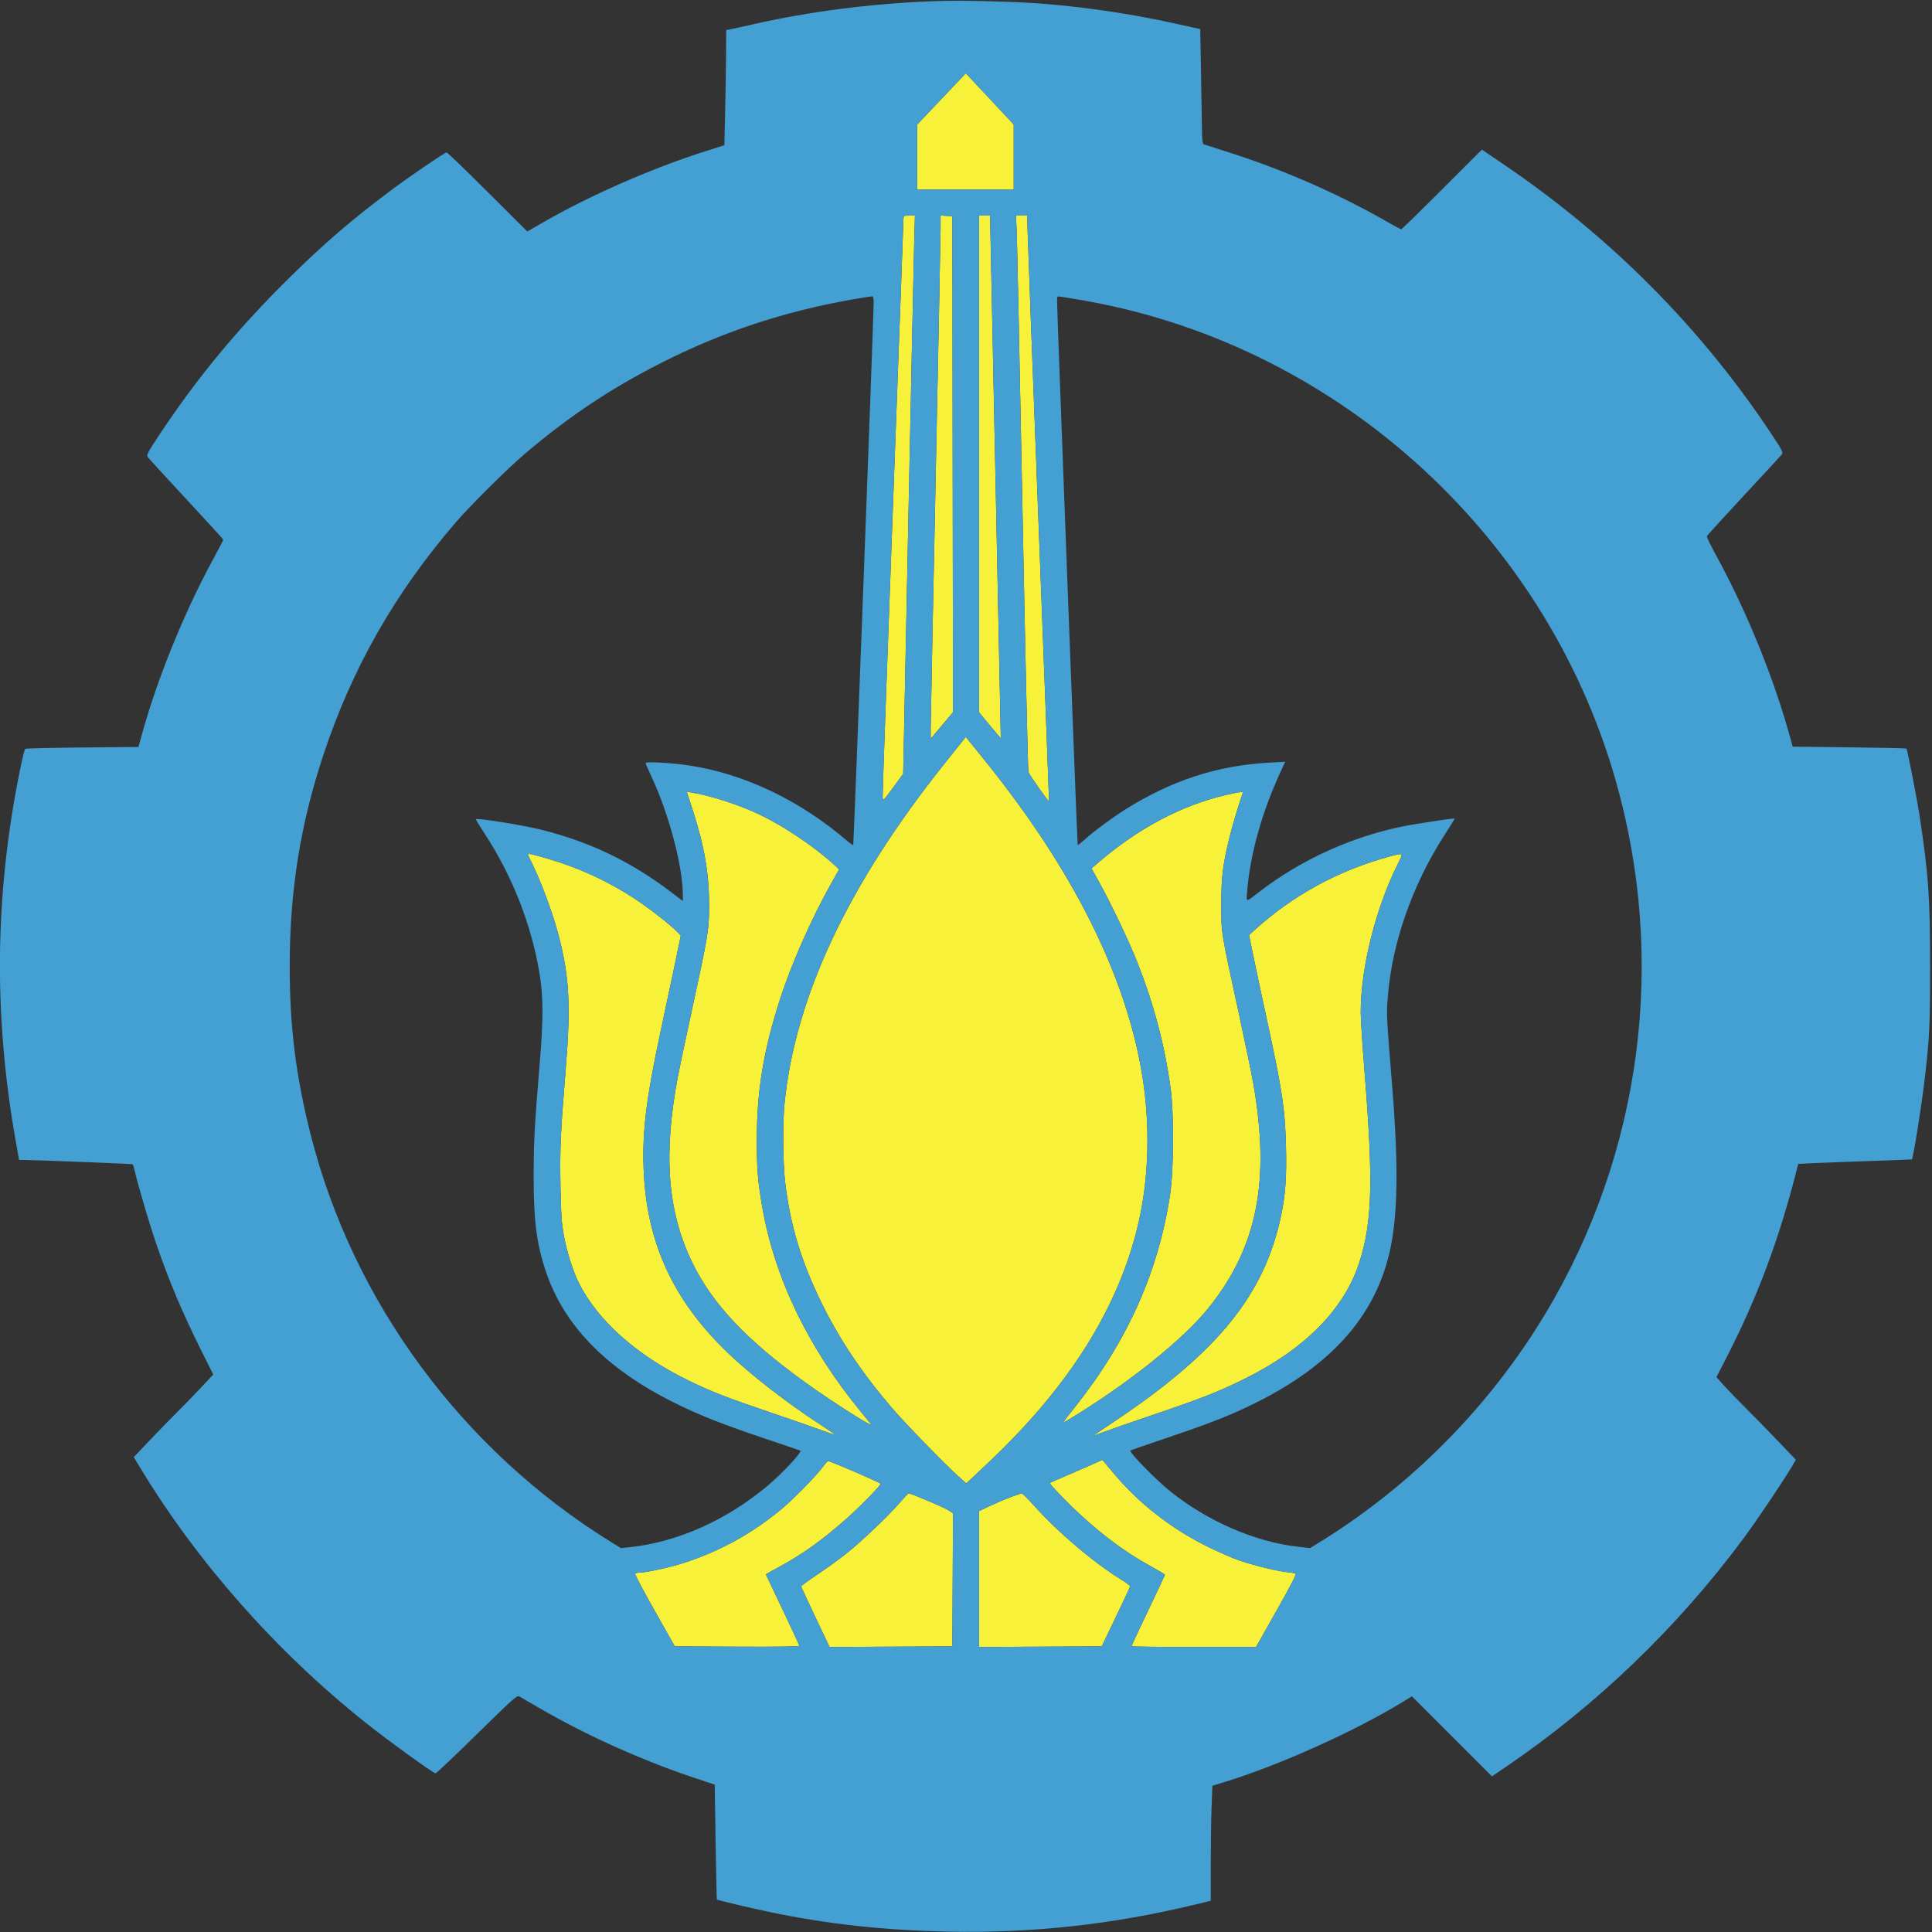 <svg xmlns="http://www.w3.org/2000/svg" width="1559" height="1559" viewBox="0 0 1559 1559" version="1.1"><rect x="0" y="0" width="1559" height="1559" fill="#333333" stroke="none"/><path d="M 759.725 79.802 L 740.109 100.500 740.054 126.750 L 740 153 779 153 L 818 153 818 126.716 L 818 100.433 806.808 88.466 C 800.653 81.885, 791.954 72.586, 787.478 67.802 L 779.341 59.103 759.725 79.802 M 729 177.440 C 729 179.331, 725.159 284.294, 720.465 410.690 C 715.770 537.085, 712.058 641.899, 712.215 643.610 C 712.485 646.559, 712.921 646.144, 720.660 635.569 L 728.819 624.420 732.899 423.460 C 735.143 312.932, 737.274 211.588, 737.635 198.250 L 738.291 174 733.646 174 C 729.019 174, 729 174.014, 729 177.440 M 758.996 183.695 C 758.993 189.088, 757.195 280.350, 755 386.500 C 752.805 492.650, 751.007 583.240, 751.004 587.811 L 751 596.122 760.002 585.442 L 769.005 574.763 768.752 374.632 L 768.500 174.500 763.750 174.195 L 759 173.890 758.996 183.695 M 790 374.389 L 790 574.777 798.743 585.312 C 803.552 591.107, 807.528 595.769, 807.580 595.674 C 807.631 595.578, 805.747 503.475, 803.393 391 C 801.039 278.525, 799.088 183.688, 799.057 180.250 L 799 174 794.500 174 L 790 174 790 374.389 M 820.411 186.750 C 820.738 193.762, 822.823 294.225, 825.046 410 C 827.268 525.775, 829.441 621.625, 829.874 623 C 830.536 625.099, 846.164 647.362, 846.522 646.715 C 846.588 646.597, 842.697 543.675, 837.876 418 C 833.056 292.325, 829.086 186.012, 829.056 181.750 L 829 174 824.409 174 L 819.819 174 820.411 186.750 M 762.610 615.581 C 684.369 713.540, 641.579 804.436, 633.025 890.856 C 631.514 906.121, 631.766 938.515, 633.512 953.442 C 637.644 988.764, 646.550 1018.177, 663.506 1052.500 C 677.802 1081.438, 695.815 1108.243, 719.619 1136 C 730.478 1148.661, 762.696 1181.839, 773.137 1191.111 L 779.774 1197.005 797.137 1180.646 C 862.590 1118.979, 902.438 1055.676, 918.405 988 C 927.237 950.565, 928.315 906.996, 921.423 866 C 908.022 786.278, 865.549 701.607, 795.079 614.126 C 788.711 606.220, 782.559 598.606, 781.409 597.207 L 779.319 594.662 762.610 615.581 M 558.990 653.678 C 568.380 682.659, 572.229 705.056, 572.193 730.500 C 572.165 750.457, 571.591 753.939, 558.022 816.500 C 553.132 839.050, 548.230 862.225, 547.129 868 C 535.079 931.228, 538.549 977.267, 558.473 1018.500 C 574.715 1052.113, 602.327 1081.395, 650.390 1115.974 C 671.972 1131.501, 705.817 1152.991, 702.965 1149.357 C 702.164 1148.335, 698.546 1143.900, 694.926 1139.500 C 652.171 1087.539, 625.109 1031.436, 615.097 974 C 611.510 953.424, 610.658 942.877, 610.694 919.500 C 610.756 879.765, 616.163 847.316, 629.690 805.500 C 638.697 777.657, 654.810 741.240, 670.397 713.500 L 677.139 701.500 671.820 696.655 C 656.877 683.047, 632.270 666.552, 613.500 657.564 C 596.785 649.559, 573.980 642.106, 558.344 639.538 L 554.187 638.856 558.990 653.678 M 989.272 641.507 C 953.299 649.833, 918.338 668.409, 885.553 696.618 L 880.767 700.736 886.830 711.618 C 896.122 728.296, 911.182 759.869, 917.540 776 C 931.305 810.925, 939.666 842.545, 944.644 878.500 C 947.387 898.318, 947.159 944.294, 944.221 963.722 C 934.729 1026.494, 909.784 1082.167, 867.120 1135.803 C 857.120 1148.375, 856.858 1148.858, 861.573 1146.011 C 910.340 1116.573, 955.181 1080.705, 975.982 1054.500 C 1014.533 1005.930, 1025.015 952.889, 1011.455 875 C 1010.066 867.025, 1004.924 842.050, 1000.027 819.500 C 984.953 750.079, 985.509 753.506, 985.506 730 C 985.502 707.729, 986.690 697.910, 992.032 676.034 C 994.356 666.515, 1000.331 646.541, 1002.736 640.250 C 1003.391 638.536, 1001.241 638.737, 989.272 641.507 M 426 689.533 C 426 689.827, 427.075 692.189, 428.390 694.783 C 436.268 710.333, 446.099 736.788, 450.952 755.500 C 459.384 788.009, 460.659 811.698, 456.629 861 C 452.341 913.464, 451.749 926.322, 452.250 956.131 C 452.639 979.250, 453.125 986.702, 454.872 996.398 C 457.264 1009.670, 462.268 1025.595, 467.056 1035.171 C 482.305 1065.675, 513.682 1093.600, 555.688 1114.052 C 573.960 1122.949, 586.454 1127.822, 621.067 1139.552 C 638.355 1145.410, 657.184 1151.962, 662.908 1154.110 C 668.633 1156.259, 673.469 1157.864, 673.656 1157.677 C 673.843 1157.490, 668.710 1153.916, 662.248 1149.736 C 635.681 1132.546, 605.592 1109.222, 587.306 1091.643 C 542.709 1048.769, 521.444 1002.111, 519.335 942.500 C 518.267 912.291, 521.616 885.442, 533.123 832 C 536.971 814.125, 542.200 789.485, 544.742 777.245 L 549.364 754.989 546.432 751.893 C 541.338 746.513, 523.916 732.912, 512.500 725.404 C 490.786 711.122, 467.470 700.366, 442.099 692.929 C 428.989 689.085, 426 688.455, 426 689.533 M 1120 691.500 C 1079.269 702.779, 1043.080 722.623, 1012.208 750.609 L 1007.917 754.500 1011.383 771.500 C 1013.289 780.850, 1017.545 800.875, 1020.839 816 C 1034.711 879.681, 1036.926 894.014, 1037.702 925.124 C 1038.310 949.503, 1037.337 963.546, 1033.874 980.331 C 1020.629 1044.535, 982.841 1091.195, 898.505 1147.481 C 889.708 1153.352, 882.338 1158.329, 882.127 1158.540 C 881.915 1158.751, 885.288 1157.557, 889.621 1155.885 C 893.955 1154.214, 911.985 1147.939, 929.688 1141.941 C 969.059 1128.603, 982.818 1123.214, 1003.585 1112.996 C 1052.900 1088.733, 1084.809 1056.436, 1096.945 1018.500 C 1107.411 985.783, 1108.248 953.333, 1100.956 863 C 1099.335 842.925, 1098.007 822.191, 1098.005 816.924 C 1097.988 780.974, 1110.077 732.754, 1128.135 696.750 C 1132.652 687.744, 1132.926 687.921, 1120 691.500 M 873.500 1185.107 C 864.700 1188.965, 855.250 1193.076, 852.500 1194.241 C 849.750 1195.407, 847.328 1196.489, 847.118 1196.645 C 846.432 1197.157, 860.980 1212.291, 871.353 1221.858 C 890.907 1239.891, 908.565 1252.841, 928.750 1263.952 C 934.938 1267.357, 940 1270.404, 940 1270.722 C 940 1271.041, 933.925 1284.015, 926.500 1299.555 C 919.075 1315.094, 913 1328.076, 913 1328.404 C 913 1328.732, 935.629 1329, 963.287 1329 L 1013.574 1329 1030.186 1299.535 C 1043.477 1275.961, 1046.468 1269.980, 1045.149 1269.617 C 1044.242 1269.368, 1040.848 1268.862, 1037.607 1268.492 C 1029.566 1267.575, 1010.417 1262.805, 999.500 1258.998 C 994.550 1257.272, 983.750 1252.567, 975.500 1248.542 C 945.411 1233.863, 918.449 1212.807, 897.905 1187.944 C 893.385 1182.475, 889.645 1178.021, 889.594 1178.046 C 889.542 1178.071, 882.300 1181.249, 873.500 1185.107 M 664.127 1183.473 C 659.258 1190.253, 640.739 1209.221, 631.082 1217.320 C 607.233 1237.319, 580.386 1252.107, 551.080 1261.387 C 539.579 1265.029, 521.284 1269, 516.008 1269 C 514.419 1269, 512.855 1269.426, 512.533 1269.947 C 512.211 1270.468, 519.280 1283.856, 528.241 1299.697 L 544.536 1328.500 594.768 1328.759 C 627.122 1328.926, 645 1328.669, 645 1328.037 C 645 1327.498, 638.925 1314.365, 631.500 1298.853 C 624.075 1283.341, 618 1270.542, 618 1270.411 C 618 1270.280, 622.388 1267.808, 627.750 1264.918 C 646.944 1254.574, 662.864 1243.283, 681.848 1226.552 C 694.144 1215.716, 711.407 1198.074, 710.552 1197.219 C 709.139 1195.805, 670.099 1179, 668.230 1179 C 667.740 1179, 665.894 1181.013, 664.127 1183.473 M 725.500 1213.172 C 716.633 1223.448, 695.355 1243.670, 683 1253.562 C 677.775 1257.745, 667.425 1265.244, 660 1270.225 C 652.575 1275.207, 646.500 1279.627, 646.500 1280.047 C 646.500 1280.468, 651.648 1291.658, 657.939 1304.915 L 669.378 1329.018 718.939 1328.759 L 768.500 1328.500 768.759 1274.768 L 769.017 1221.036 764.844 1218.402 C 761.115 1216.047, 734.840 1204.955, 733.169 1205.030 C 732.801 1205.046, 729.350 1208.710, 725.500 1213.172 M 815.500 1208.094 C 811.100 1209.733, 803.563 1212.932, 798.750 1215.203 L 790 1219.332 790 1274.175 L 790 1329.019 839.526 1328.759 L 889.052 1328.500 900.526 1304.599 C 906.837 1291.453, 912 1280.347, 912 1279.920 C 912 1279.492, 908.513 1276.973, 904.250 1274.321 C 882.057 1260.516, 853.994 1236.709, 835 1215.574 C 829.775 1209.760, 825.050 1205.028, 824.500 1205.058 C 823.950 1205.089, 819.900 1206.455, 815.500 1208.094" stroke="none" fill="#f7f139" fill-rule="evenodd"/><path d="M 750 1.090 C 701.727 3.054, 651.855 9.538, 608 19.552 C 599.475 21.499, 591.038 23.355, 589.250 23.677 L 586 24.262 585.859 45.381 C 585.781 56.996, 585.443 77.909, 585.109 91.854 L 584.500 117.208 569.500 121.958 C 526.438 135.593, 475.761 157.777, 438.500 179.302 L 425.500 186.812 393.494 154.906 C 375.891 137.358, 361.004 123, 360.411 123 C 358.924 123, 329.260 143.234, 314.579 154.262 C 283.522 177.594, 262.120 195.996, 234.636 223 C 193.093 263.819, 159.690 304.005, 129.459 349.540 C 119.204 364.987, 118.027 367.195, 119.188 368.806 C 119.910 369.807, 133.920 385.079, 150.322 402.746 C 166.725 420.412, 180.161 435.147, 180.181 435.492 C 180.200 435.836, 176.101 443.705, 171.070 452.978 C 148.411 494.748, 126.602 548.593, 114.508 592.627 L 111.726 602.755 66.404 603.170 C 41.477 603.398, 20.786 603.880, 20.425 604.241 C 19.461 605.206, 16.365 619.042, 13.010 637.381 C -4.302 732.006, -4.409 824.319, 12.683 920.750 L 15.385 936 18.614 936 C 27.211 936, 106.401 939.130, 106.988 939.493 C 107.358 939.721, 108.234 942.517, 108.934 945.704 C 111.053 955.348, 120.567 987.583, 125.845 1003 C 136.331 1033.631, 147.160 1059.309, 162.671 1090.325 L 172.085 1109.150 161.117 1120.825 C 155.084 1127.246, 146.482 1136.100, 142 1140.500 C 137.518 1144.900, 128.021 1154.648, 120.894 1162.162 L 107.936 1175.825 113.412 1184.856 C 159.618 1261.055, 222.727 1332.420, 294.658 1389.811 C 312.946 1404.403, 349.612 1430.941, 351.536 1430.980 C 352.106 1430.991, 367.113 1416.744, 384.884 1399.320 C 415.638 1369.167, 417.298 1367.707, 419.347 1369.032 C 420.531 1369.797, 428.446 1374.417, 436.935 1379.298 C 475.292 1401.355, 519.768 1421.209, 562.607 1435.398 L 576.714 1440.070 577.447 1486.285 C 577.850 1511.703, 578.306 1532.628, 578.459 1532.785 C 579.004 1533.344, 606.752 1539.916, 621.500 1542.979 C 668.410 1552.723, 713.264 1557.625, 765 1558.663 C 833.258 1560.032, 897.056 1553.060, 964.250 1536.887 L 977 1533.818 977.003 1504.659 C 977.005 1488.622, 977.301 1467.735, 977.661 1458.244 L 978.315 1440.989 988.408 1437.890 C 1032.772 1424.269, 1093.245 1397.027, 1132.631 1372.920 L 1139.316 1368.828 1171.619 1401.119 L 1203.922 1433.411 1216.211 1425.026 C 1288.796 1375.499, 1353.359 1313.390, 1406.469 1242 C 1416.897 1227.983, 1437.711 1197.110, 1445.423 1184.222 L 1449.179 1177.944 1433.162 1161.222 C 1424.353 1152.025, 1413.030 1140.450, 1408 1135.500 C 1402.970 1130.550, 1395.747 1123.076, 1391.949 1118.892 L 1385.043 1111.283 1393.544 1094.731 C 1418.167 1046.791, 1436.090 998.716, 1449.979 943.360 L 1451.018 939.220 1462.759 938.611 C 1469.217 938.276, 1489.800 937.501, 1508.500 936.889 C 1527.200 936.276, 1542.615 935.673, 1542.756 935.548 C 1543.808 934.617, 1550.324 894.100, 1552.896 872.500 C 1556.992 838.097, 1557.501 827.642, 1557.468 778.500 C 1557.431 723.421, 1556.141 705.242, 1548.917 658 C 1546.702 643.519, 1539.133 604.805, 1538.366 604.034 C 1538.110 603.778, 1517.352 603.328, 1492.237 603.034 L 1446.573 602.500 1445.633 599 C 1432.288 549.290, 1409.820 493.651, 1384.506 447.632 C 1380.310 440.004, 1377.091 433.254, 1377.353 432.632 C 1377.614 432.009, 1391.030 417.289, 1407.164 399.919 C 1423.299 382.550, 1437.110 367.596, 1437.855 366.690 C 1439.041 365.248, 1438.129 363.400, 1430.606 351.988 C 1373.632 265.573, 1300.517 191.778, 1213.143 132.501 L 1195.786 120.725 1163.637 152.863 C 1145.956 170.538, 1131.130 185, 1130.692 185 C 1130.253 185, 1125.306 182.368, 1119.697 179.152 C 1081.118 157.027, 1037.649 137.841, 994.500 123.894 C 982.400 119.983, 971.938 116.621, 971.250 116.423 C 970.340 116.161, 969.962 112.450, 969.861 102.781 C 969.785 95.477, 969.448 74.650, 969.111 56.500 L 968.500 23.500 949.500 19.270 C 904.722 9.302, 856.086 2.896, 814.720 1.519 C 781.099 0.399, 768.952 0.318, 750 1.090 M 759.725 79.802 L 740.109 100.500 740.054 126.750 L 740 153 779 153 L 818 153 818 126.716 L 818 100.433 806.808 88.466 C 800.653 81.885, 791.954 72.586, 787.478 67.802 L 779.341 59.103 759.725 79.802 M 729 177.440 C 729 179.331, 725.159 284.294, 720.465 410.690 C 715.770 537.085, 712.058 641.899, 712.215 643.610 C 712.485 646.559, 712.921 646.144, 720.660 635.569 L 728.819 624.420 732.899 423.460 C 735.143 312.932, 737.274 211.588, 737.635 198.250 L 738.291 174 733.646 174 C 729.019 174, 729 174.014, 729 177.440 M 758.996 183.695 C 758.993 189.088, 757.195 280.350, 755 386.500 C 752.805 492.650, 751.007 583.240, 751.004 587.811 L 751 596.122 760.002 585.442 L 769.005 574.763 768.752 374.632 L 768.500 174.500 763.750 174.195 L 759 173.890 758.996 183.695 M 790 374.389 L 790 574.777 798.743 585.312 C 803.552 591.107, 807.528 595.769, 807.580 595.674 C 807.631 595.578, 805.747 503.475, 803.393 391 C 801.039 278.525, 799.088 183.688, 799.057 180.250 L 799 174 794.500 174 L 790 174 790 374.389 M 820.411 186.750 C 820.738 193.762, 822.823 294.225, 825.046 410 C 827.268 525.775, 829.441 621.625, 829.874 623 C 830.536 625.099, 846.164 647.362, 846.522 646.715 C 846.588 646.597, 842.697 543.675, 837.876 418 C 833.056 292.325, 829.086 186.012, 829.056 181.750 L 829 174 824.409 174 L 819.819 174 820.411 186.750 M 697 240.109 C 641.900 248.877, 591.702 264.529, 543.199 288.067 C 498.397 309.809, 462.486 333.219, 424 365.773 C 409.836 377.753, 379.499 407.872, 367.365 422 C 318.422 478.985, 284.198 539.157, 261.006 609 C 242.328 665.247, 233.786 718.878, 233.771 780 C 233.758 828.324, 238.761 868.421, 250.675 915.500 C 284.852 1050.546, 373.028 1170.103, 493.268 1244.428 L 501.036 1249.229 507.768 1248.532 C 546.292 1244.543, 585.871 1226.972, 619.224 1199.050 C 631.167 1189.053, 647.340 1171.755, 645.842 1170.583 C 645.654 1170.436, 633.125 1166.167, 618 1161.097 C 582.768 1149.288, 563.590 1141.686, 543.013 1131.376 C 488.564 1104.094, 454.519 1068.887, 440.125 1024.972 C 432.890 1002.902, 430.579 984.401, 430.631 949 C 430.674 920.511, 431.308 908.803, 435.641 856.500 C 438.580 821.023, 438.441 803.092, 435.076 783.745 C 428.341 745.014, 413.217 706.709, 391.522 673.437 C 387.385 667.091, 384 661.541, 384 661.104 C 384 659.745, 421.738 665.768, 436.804 669.531 C 475.870 679.291, 509.076 695.227, 541.250 719.657 L 551 727.060 551 722.254 C 551 699.204, 539.826 656.895, 525.870 627.103 C 523.192 621.384, 521 616.254, 521 615.702 C 521 614.410, 541.924 615.544, 555.500 617.573 C 600.393 624.282, 645.178 645.602, 683.770 678.637 C 686.119 680.648, 688.246 682.087, 688.497 681.837 C 688.922 681.412, 705 254.805, 705 243.951 C 705 240.595, 704.597 239.038, 703.750 239.117 C 703.063 239.181, 700.025 239.628, 697 240.109 M 852.966 242.705 C 852.906 249.356, 869.281 681.484, 869.608 681.878 C 869.781 682.085, 872.272 680.142, 875.145 677.560 C 882.715 670.753, 897.517 659.800, 908.212 653.090 C 945.685 629.578, 982.685 617.613, 1024.944 615.341 L 1037.092 614.688 1033.437 622.594 C 1018.334 655.262, 1008.836 689.095, 1006.402 718.897 C 1005.612 728.572, 1004.681 728.525, 1016.500 719.413 C 1049.452 694.010, 1090.250 675.398, 1131.500 666.950 C 1141.884 664.823, 1173.173 660.066, 1173.783 660.521 C 1173.938 660.637, 1170.183 666.755, 1165.437 674.116 C 1139.744 713.972, 1123.307 760.861, 1119.906 804 C 1118.713 819.134, 1118.617 817.167, 1123.517 878 C 1128.692 942.248, 1127.935 982.536, 1121.004 1011.722 C 1108.947 1062.488, 1074.080 1101.559, 1014 1131.627 C 994.070 1141.601, 977.269 1148.259, 942.421 1159.993 C 926.047 1165.507, 912.449 1170.218, 912.204 1170.463 C 910.879 1171.788, 932.473 1193.902, 944.500 1203.537 C 974.433 1227.518, 1012.457 1244.056, 1046.800 1248.031 L 1057.100 1249.223 1063.300 1245.429 C 1138.040 1199.696, 1201.796 1135.361, 1247.062 1060 C 1324.873 930.457, 1345.290 774.610, 1303.524 629.010 C 1245.892 428.098, 1074.581 275.343, 869 241.551 C 863.775 240.693, 858.038 239.747, 856.250 239.450 C 853.064 238.920, 852.999 238.984, 852.966 242.705 M 762.610 615.581 C 684.369 713.540, 641.579 804.436, 633.025 890.856 C 631.514 906.121, 631.766 938.515, 633.512 953.442 C 637.644 988.764, 646.550 1018.177, 663.506 1052.500 C 677.802 1081.438, 695.815 1108.243, 719.619 1136 C 730.478 1148.661, 762.696 1181.839, 773.137 1191.111 L 779.774 1197.005 797.137 1180.646 C 862.590 1118.979, 902.438 1055.676, 918.405 988 C 927.237 950.565, 928.315 906.996, 921.423 866 C 908.022 786.278, 865.549 701.607, 795.079 614.126 C 788.711 606.220, 782.559 598.606, 781.409 597.207 L 779.319 594.662 762.610 615.581 M 558.990 653.678 C 568.380 682.659, 572.229 705.056, 572.193 730.500 C 572.165 750.457, 571.591 753.939, 558.022 816.500 C 553.132 839.050, 548.230 862.225, 547.129 868 C 535.079 931.228, 538.549 977.267, 558.473 1018.500 C 574.715 1052.113, 602.327 1081.395, 650.390 1115.974 C 671.972 1131.501, 705.817 1152.991, 702.965 1149.357 C 702.164 1148.335, 698.546 1143.900, 694.926 1139.500 C 652.171 1087.539, 625.109 1031.436, 615.097 974 C 611.510 953.424, 610.658 942.877, 610.694 919.500 C 610.756 879.765, 616.163 847.316, 629.690 805.500 C 638.697 777.657, 654.810 741.240, 670.397 713.500 L 677.139 701.500 671.820 696.655 C 656.877 683.047, 632.270 666.552, 613.500 657.564 C 596.785 649.559, 573.980 642.106, 558.344 639.538 L 554.187 638.856 558.990 653.678 M 989.272 641.507 C 953.299 649.833, 918.338 668.409, 885.553 696.618 L 880.767 700.736 886.830 711.618 C 896.122 728.296, 911.182 759.869, 917.540 776 C 931.305 810.925, 939.666 842.545, 944.644 878.500 C 947.387 898.318, 947.159 944.294, 944.221 963.722 C 934.729 1026.494, 909.784 1082.167, 867.120 1135.803 C 857.120 1148.375, 856.858 1148.858, 861.573 1146.011 C 910.340 1116.573, 955.181 1080.705, 975.982 1054.500 C 1014.533 1005.930, 1025.015 952.889, 1011.455 875 C 1010.066 867.025, 1004.924 842.050, 1000.027 819.500 C 984.953 750.079, 985.509 753.506, 985.506 730 C 985.502 707.729, 986.690 697.910, 992.032 676.034 C 994.356 666.515, 1000.331 646.541, 1002.736 640.250 C 1003.391 638.536, 1001.241 638.737, 989.272 641.507 M 426 689.533 C 426 689.827, 427.075 692.189, 428.390 694.783 C 436.268 710.333, 446.099 736.788, 450.952 755.500 C 459.384 788.009, 460.659 811.698, 456.629 861 C 452.341 913.464, 451.749 926.322, 452.250 956.131 C 452.639 979.250, 453.125 986.702, 454.872 996.398 C 457.264 1009.670, 462.268 1025.595, 467.056 1035.171 C 482.305 1065.675, 513.682 1093.600, 555.688 1114.052 C 573.960 1122.949, 586.454 1127.822, 621.067 1139.552 C 638.355 1145.410, 657.184 1151.962, 662.908 1154.110 C 668.633 1156.259, 673.469 1157.864, 673.656 1157.677 C 673.843 1157.490, 668.710 1153.916, 662.248 1149.736 C 635.681 1132.546, 605.592 1109.222, 587.306 1091.643 C 542.709 1048.769, 521.444 1002.111, 519.335 942.500 C 518.267 912.291, 521.616 885.442, 533.123 832 C 536.971 814.125, 542.200 789.485, 544.742 777.245 L 549.364 754.989 546.432 751.893 C 541.338 746.513, 523.916 732.912, 512.500 725.404 C 490.786 711.122, 467.470 700.366, 442.099 692.929 C 428.989 689.085, 426 688.455, 426 689.533 M 1120 691.500 C 1079.269 702.779, 1043.080 722.623, 1012.208 750.609 L 1007.917 754.500 1011.383 771.500 C 1013.289 780.850, 1017.545 800.875, 1020.839 816 C 1034.711 879.681, 1036.926 894.014, 1037.702 925.124 C 1038.310 949.503, 1037.337 963.546, 1033.874 980.331 C 1020.629 1044.535, 982.841 1091.195, 898.505 1147.481 C 889.708 1153.352, 882.338 1158.329, 882.127 1158.540 C 881.915 1158.751, 885.288 1157.557, 889.621 1155.885 C 893.955 1154.214, 911.985 1147.939, 929.688 1141.941 C 969.059 1128.603, 982.818 1123.214, 1003.585 1112.996 C 1052.900 1088.733, 1084.809 1056.436, 1096.945 1018.500 C 1107.411 985.783, 1108.248 953.333, 1100.956 863 C 1099.335 842.925, 1098.007 822.191, 1098.005 816.924 C 1097.988 780.974, 1110.077 732.754, 1128.135 696.750 C 1132.652 687.744, 1132.926 687.921, 1120 691.500 M 873.500 1185.107 C 864.700 1188.965, 855.250 1193.076, 852.500 1194.241 C 849.750 1195.407, 847.328 1196.489, 847.118 1196.645 C 846.432 1197.157, 860.980 1212.291, 871.353 1221.858 C 890.907 1239.891, 908.565 1252.841, 928.750 1263.952 C 934.938 1267.357, 940 1270.404, 940 1270.722 C 940 1271.041, 933.925 1284.015, 926.500 1299.555 C 919.075 1315.094, 913 1328.076, 913 1328.404 C 913 1328.732, 935.629 1329, 963.287 1329 L 1013.574 1329 1030.186 1299.535 C 1043.477 1275.961, 1046.468 1269.980, 1045.149 1269.617 C 1044.242 1269.368, 1040.848 1268.862, 1037.607 1268.492 C 1029.566 1267.575, 1010.417 1262.805, 999.500 1258.998 C 994.550 1257.272, 983.750 1252.567, 975.500 1248.542 C 945.411 1233.863, 918.449 1212.807, 897.905 1187.944 C 893.385 1182.475, 889.645 1178.021, 889.594 1178.046 C 889.542 1178.071, 882.300 1181.249, 873.500 1185.107 M 664.127 1183.473 C 659.258 1190.253, 640.739 1209.221, 631.082 1217.320 C 607.233 1237.319, 580.386 1252.107, 551.080 1261.387 C 539.579 1265.029, 521.284 1269, 516.008 1269 C 514.419 1269, 512.855 1269.426, 512.533 1269.947 C 512.211 1270.468, 519.280 1283.856, 528.241 1299.697 L 544.536 1328.500 594.768 1328.759 C 627.122 1328.926, 645 1328.669, 645 1328.037 C 645 1327.498, 638.925 1314.365, 631.500 1298.853 C 624.075 1283.341, 618 1270.542, 618 1270.411 C 618 1270.280, 622.388 1267.808, 627.750 1264.918 C 646.944 1254.574, 662.864 1243.283, 681.848 1226.552 C 694.144 1215.716, 711.407 1198.074, 710.552 1197.219 C 709.139 1195.805, 670.099 1179, 668.230 1179 C 667.740 1179, 665.894 1181.013, 664.127 1183.473 M 725.500 1213.172 C 716.633 1223.448, 695.355 1243.670, 683 1253.562 C 677.775 1257.745, 667.425 1265.244, 660 1270.225 C 652.575 1275.207, 646.500 1279.627, 646.500 1280.047 C 646.500 1280.468, 651.648 1291.658, 657.939 1304.915 L 669.378 1329.018 718.939 1328.759 L 768.500 1328.500 768.759 1274.768 L 769.017 1221.036 764.844 1218.402 C 761.115 1216.047, 734.840 1204.955, 733.169 1205.030 C 732.801 1205.046, 729.350 1208.710, 725.500 1213.172 M 815.500 1208.094 C 811.100 1209.733, 803.563 1212.932, 798.750 1215.203 L 790 1219.332 790 1274.175 L 790 1329.019 839.526 1328.759 L 889.052 1328.500 900.526 1304.599 C 906.837 1291.453, 912 1280.347, 912 1279.920 C 912 1279.492, 908.513 1276.973, 904.250 1274.321 C 882.057 1260.516, 853.994 1236.709, 835 1215.574 C 829.775 1209.760, 825.050 1205.028, 824.500 1205.058 C 823.950 1205.089, 819.900 1206.455, 815.500 1208.094" stroke="none" fill="#449fd3" fill-rule="evenodd"/></svg>